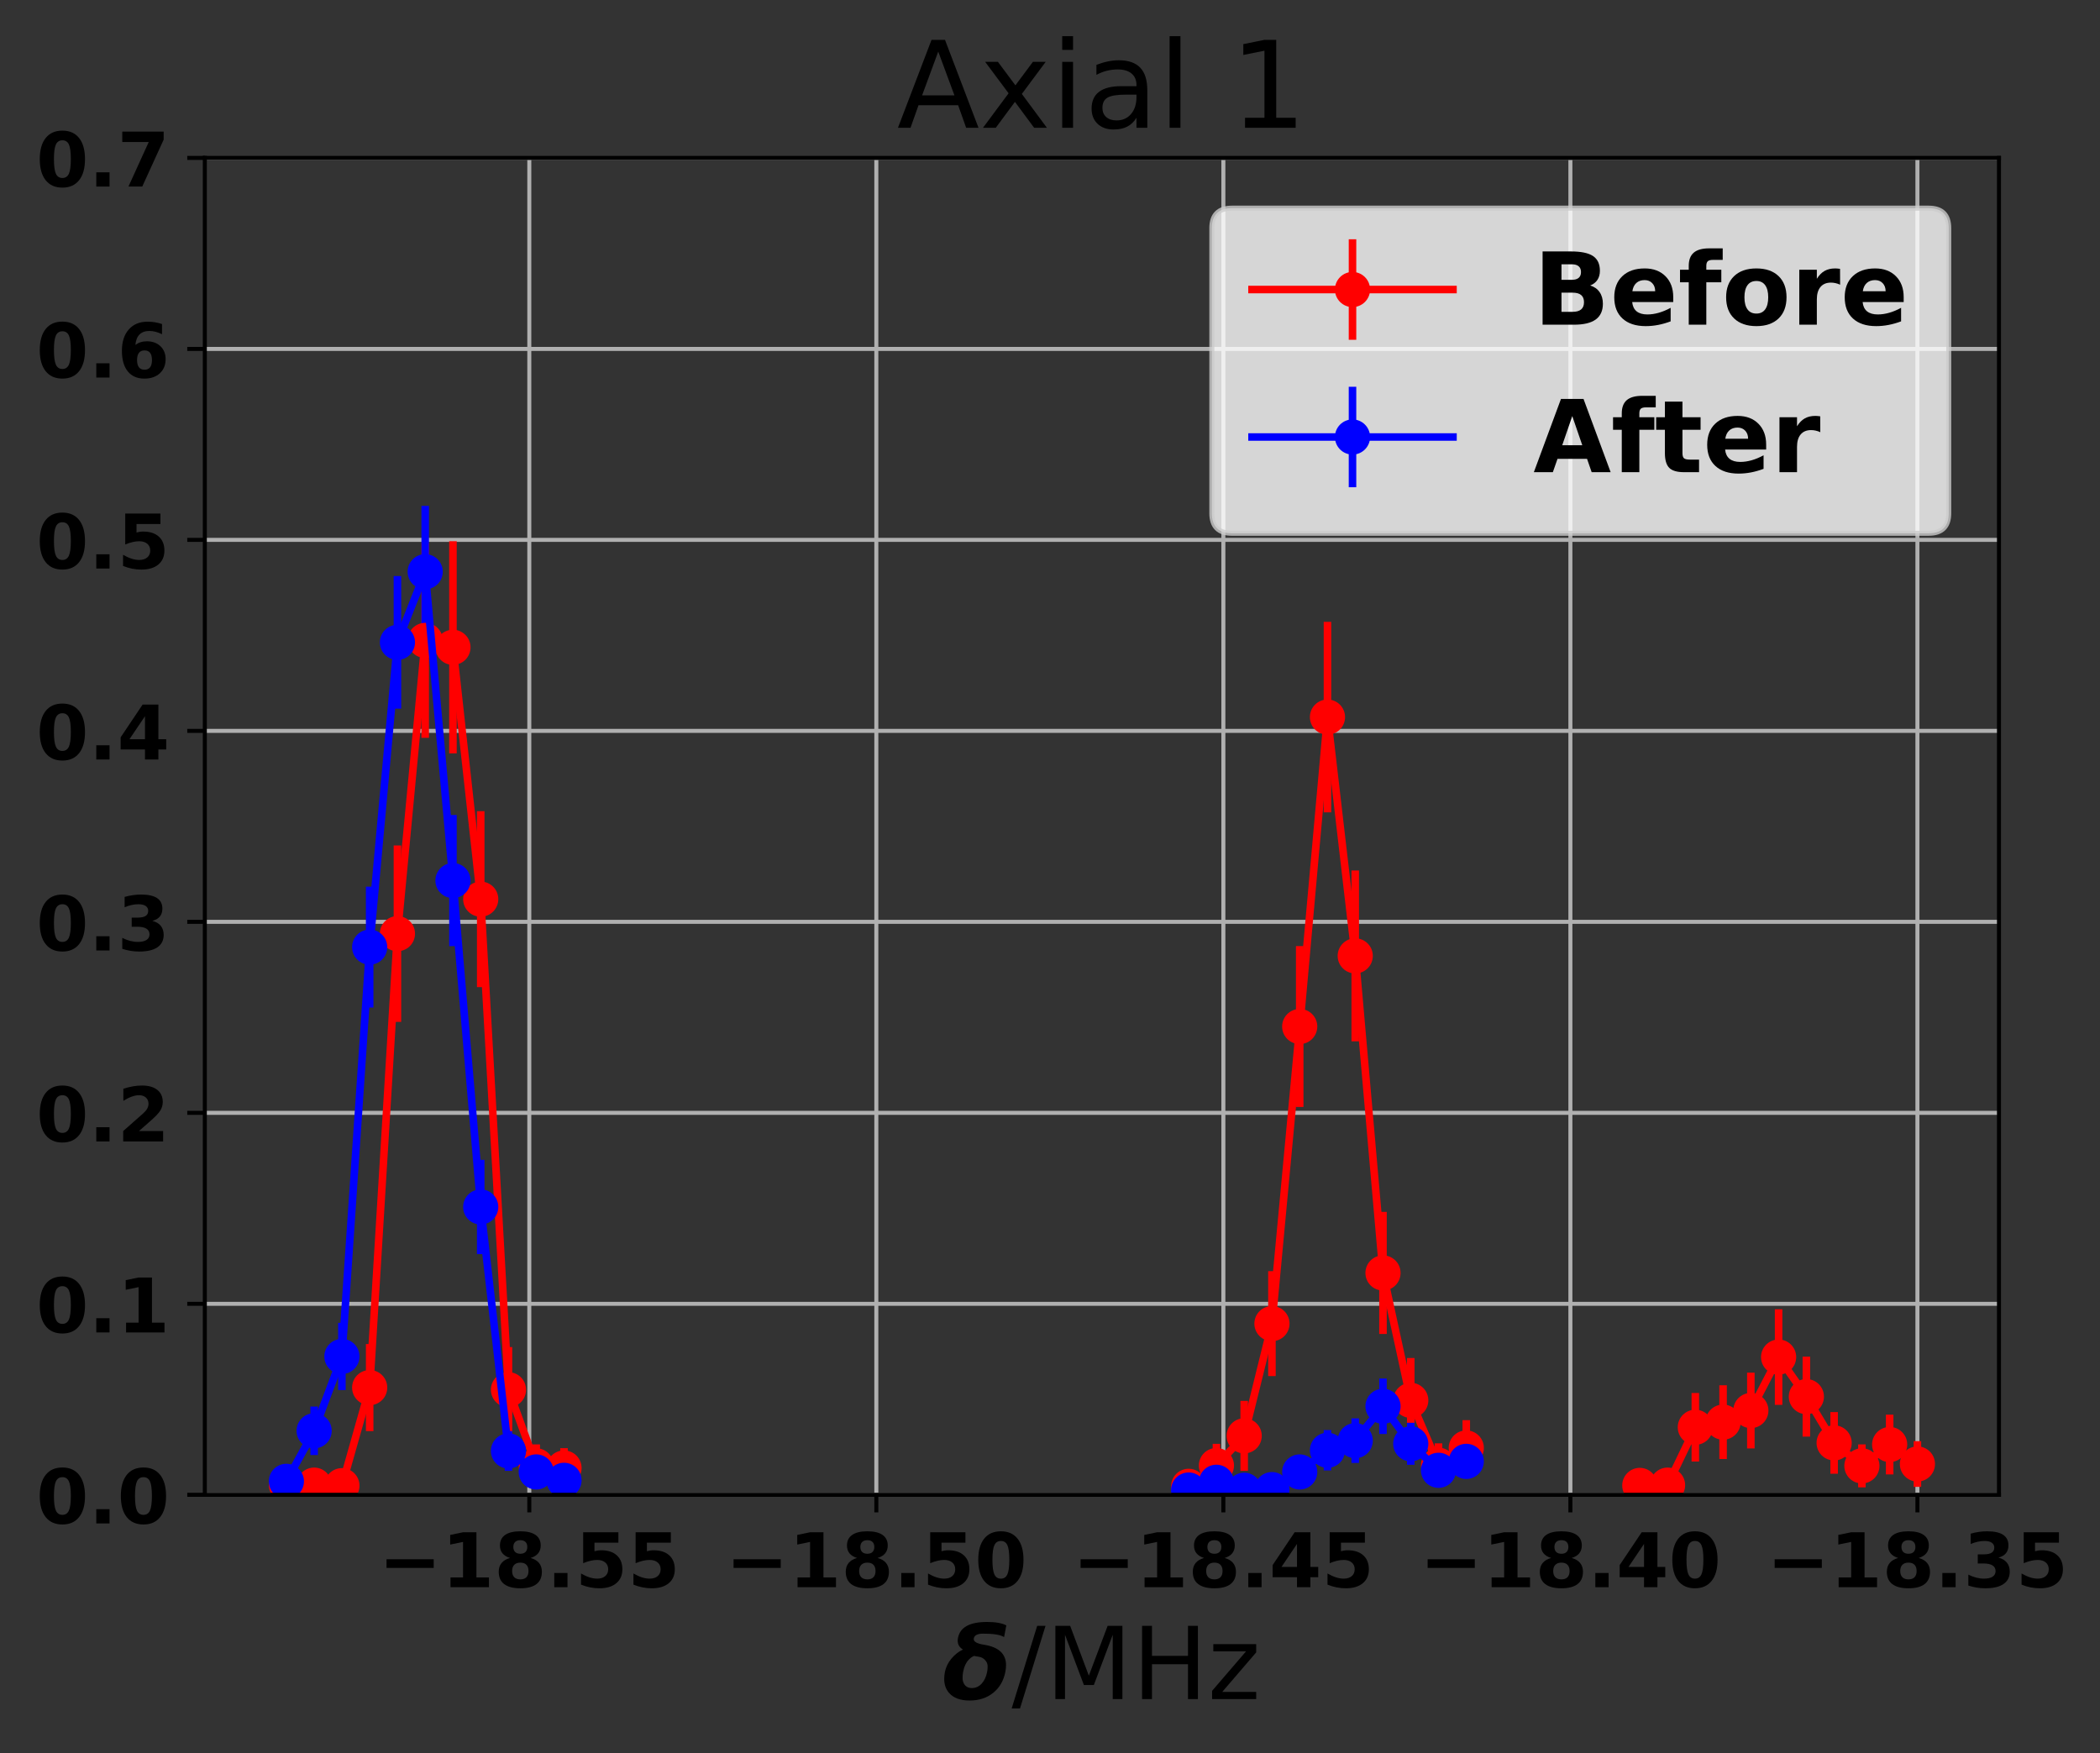 <?xml version="1.0" encoding="utf-8" standalone="no"?>
<!DOCTYPE svg PUBLIC "-//W3C//DTD SVG 1.1//EN"
  "http://www.w3.org/Graphics/SVG/1.1/DTD/svg11.dtd">
<!-- Created with matplotlib (http://matplotlib.org/) -->
<svg height="349pt" version="1.1" viewBox="0 0 418 349" width="418pt" xmlns="http://www.w3.org/2000/svg" xmlns:xlink="http://www.w3.org/1999/xlink">
 <rect x="0" y="0" width="418" height="349" fill="#333333" stroke="none"/>
 <defs>
  <style type="text/css">
*{stroke-linecap:butt;stroke-linejoin:round;}
  </style>
 </defs>
 <g id="figure_1">
  <g id="patch_1">
   <path d="M 0 349.622 
L 418.865 349.622 
L 418.865 0 
L 0 0 
z
" style="fill:none;"/>
  </g>
  <g id="axes_1">
   <g id="patch_2">
    <path d="M 40.771 297.548 
L 397.891 297.548 
L 397.891 31.436 
L 40.771 31.436 
z
" style="fill:none;"/>
   </g>
   <g id="matplotlib.axis_1">
    <g id="xtick_1">
     <g id="line2d_1">
      <path clip-path="url(#p29b4907165)" d="M 105.357 297.548 
L 105.357 31.436 
" style="fill:none;stroke:#b0b0b0;stroke-linecap:square;stroke-width:0.8;"/>
     </g>
     <g id="line2d_2">
      <defs>
       <path d="M 0 0 
L 0 3.5 
" id="m9d77045807" style="stroke:#000000;stroke-width:0.8;"/>
      </defs>
      <g>
       <use style="stroke:#000000;stroke-width:0.8;" x="105.357" xlink:href="#m9d77045807" y="297.548"/>
      </g>
     </g>
     <g id="text_1">
      <!-- −18.55 -->
      <defs>
       <path d="M 10.594 37.109 
L 73.188 37.109 
L 73.188 25.594 
L 10.594 25.594 
z
" id="DejaVuSans-Bold-2212"/>
       <path d="M 11.719 12.984 
L 28.328 12.984 
L 28.328 60.109 
L 11.281 56.594 
L 11.281 69.391 
L 28.219 72.906 
L 46.094 72.906 
L 46.094 12.984 
L 62.703 12.984 
L 62.703 0 
L 11.719 0 
z
" id="DejaVuSans-Bold-31"/>
       <path d="M 34.812 32.625 
Q 29.547 32.625 26.703 29.734 
Q 23.875 26.859 23.875 21.484 
Q 23.875 16.109 26.703 13.25 
Q 29.547 10.406 34.812 10.406 
Q 40.047 10.406 42.828 13.25 
Q 45.609 16.109 45.609 21.484 
Q 45.609 26.906 42.828 29.766 
Q 40.047 32.625 34.812 32.625 
M 21.094 38.812 
Q 14.453 40.828 11.078 44.969 
Q 7.719 49.125 7.719 55.328 
Q 7.719 64.547 14.594 69.375 
Q 21.484 74.219 34.812 74.219 
Q 48.047 74.219 54.922 69.406 
Q 61.812 64.594 61.812 55.328 
Q 61.812 49.125 58.422 44.969 
Q 55.031 40.828 48.391 38.812 
Q 55.812 36.766 59.594 32.156 
Q 63.375 27.547 63.375 20.516 
Q 63.375 9.672 56.172 4.125 
Q 48.969 -1.422 34.812 -1.422 
Q 20.609 -1.422 13.359 4.125 
Q 6.109 9.672 6.109 20.516 
Q 6.109 27.547 9.891 32.156 
Q 13.672 36.766 21.094 38.812 
M 25.484 53.422 
Q 25.484 49.078 27.906 46.734 
Q 30.328 44.391 34.812 44.391 
Q 39.203 44.391 41.594 46.734 
Q 44 49.078 44 53.422 
Q 44 57.766 41.594 60.078 
Q 39.203 62.406 34.812 62.406 
Q 30.328 62.406 27.906 60.062 
Q 25.484 57.719 25.484 53.422 
" id="DejaVuSans-Bold-38"/>
       <path d="M 10.203 18.891 
L 27.781 18.891 
L 27.781 0 
L 10.203 0 
z
" id="DejaVuSans-Bold-2e"/>
       <path d="M 10.594 72.906 
L 57.328 72.906 
L 57.328 59.078 
L 25.594 59.078 
L 25.594 47.797 
Q 27.734 48.391 29.906 48.703 
Q 32.078 49.031 34.422 49.031 
Q 47.75 49.031 55.172 42.359 
Q 62.594 35.688 62.594 23.781 
Q 62.594 11.969 54.516 5.266 
Q 46.438 -1.422 32.078 -1.422 
Q 25.875 -1.422 19.797 -0.219 
Q 13.719 0.984 7.719 3.422 
L 7.719 18.219 
Q 13.672 14.797 19.016 13.078 
Q 24.359 11.375 29.109 11.375 
Q 35.938 11.375 39.859 14.719 
Q 43.797 18.062 43.797 23.781 
Q 43.797 29.547 39.859 32.859 
Q 35.938 36.188 29.109 36.188 
Q 25.047 36.188 20.453 35.125 
Q 15.875 34.078 10.594 31.891 
z
" id="DejaVuSans-Bold-35"/>
      </defs>
      <g transform="translate(75.35 315.946)scale(0.15 -0.15)">
       <use xlink:href="#DejaVuSans-Bold-2212"/>
       <use x="83.789" xlink:href="#DejaVuSans-Bold-31"/>
       <use x="153.369" xlink:href="#DejaVuSans-Bold-38"/>
       <use x="222.949" xlink:href="#DejaVuSans-Bold-2e"/>
       <use x="260.938" xlink:href="#DejaVuSans-Bold-35"/>
       <use x="330.518" xlink:href="#DejaVuSans-Bold-35"/>
      </g>
     </g>
    </g>
    <g id="xtick_2">
     <g id="line2d_3">
      <path clip-path="url(#p29b4907165)" d="M 174.432 297.548 
L 174.432 31.436 
" style="fill:none;stroke:#b0b0b0;stroke-linecap:square;stroke-width:0.8;"/>
     </g>
     <g id="line2d_4">
      <g>
       <use style="stroke:#000000;stroke-width:0.8;" x="174.432" xlink:href="#m9d77045807" y="297.548"/>
      </g>
     </g>
     <g id="text_2">
      <!-- −18.50 -->
      <defs>
       <path d="M 46 36.531 
Q 46 50.203 43.438 55.781 
Q 40.875 61.375 34.812 61.375 
Q 28.766 61.375 26.172 55.781 
Q 23.578 50.203 23.578 36.531 
Q 23.578 22.703 26.172 17.031 
Q 28.766 11.375 34.812 11.375 
Q 40.828 11.375 43.406 17.031 
Q 46 22.703 46 36.531 
M 64.797 36.375 
Q 64.797 18.266 56.984 8.422 
Q 49.172 -1.422 34.812 -1.422 
Q 20.406 -1.422 12.594 8.422 
Q 4.781 18.266 4.781 36.375 
Q 4.781 54.547 12.594 64.375 
Q 20.406 74.219 34.812 74.219 
Q 49.172 74.219 56.984 64.375 
Q 64.797 54.547 64.797 36.375 
" id="DejaVuSans-Bold-30"/>
      </defs>
      <g transform="translate(144.425 315.946)scale(0.15 -0.15)">
       <use xlink:href="#DejaVuSans-Bold-2212"/>
       <use x="83.789" xlink:href="#DejaVuSans-Bold-31"/>
       <use x="153.369" xlink:href="#DejaVuSans-Bold-38"/>
       <use x="222.949" xlink:href="#DejaVuSans-Bold-2e"/>
       <use x="260.938" xlink:href="#DejaVuSans-Bold-35"/>
       <use x="330.518" xlink:href="#DejaVuSans-Bold-30"/>
      </g>
     </g>
    </g>
    <g id="xtick_3">
     <g id="line2d_5">
      <path clip-path="url(#p29b4907165)" d="M 243.507 297.548 
L 243.507 31.436 
" style="fill:none;stroke:#b0b0b0;stroke-linecap:square;stroke-width:0.8;"/>
     </g>
     <g id="line2d_6">
      <g>
       <use style="stroke:#000000;stroke-width:0.8;" x="243.507" xlink:href="#m9d77045807" y="297.548"/>
      </g>
     </g>
     <g id="text_3">
      <!-- −18.45 -->
      <defs>
       <path d="M 36.812 57.422 
L 16.219 26.906 
L 36.812 26.906 
z
M 33.688 72.906 
L 54.594 72.906 
L 54.594 26.906 
L 64.984 26.906 
L 64.984 13.281 
L 54.594 13.281 
L 54.594 0 
L 36.812 0 
L 36.812 13.281 
L 4.5 13.281 
L 4.5 29.391 
z
" id="DejaVuSans-Bold-34"/>
      </defs>
      <g transform="translate(213.5 315.946)scale(0.15 -0.15)">
       <use xlink:href="#DejaVuSans-Bold-2212"/>
       <use x="83.789" xlink:href="#DejaVuSans-Bold-31"/>
       <use x="153.369" xlink:href="#DejaVuSans-Bold-38"/>
       <use x="222.949" xlink:href="#DejaVuSans-Bold-2e"/>
       <use x="260.938" xlink:href="#DejaVuSans-Bold-34"/>
       <use x="330.518" xlink:href="#DejaVuSans-Bold-35"/>
      </g>
     </g>
    </g>
    <g id="xtick_4">
     <g id="line2d_7">
      <path clip-path="url(#p29b4907165)" d="M 312.583 297.548 
L 312.583 31.436 
" style="fill:none;stroke:#b0b0b0;stroke-linecap:square;stroke-width:0.8;"/>
     </g>
     <g id="line2d_8">
      <g>
       <use style="stroke:#000000;stroke-width:0.8;" x="312.583" xlink:href="#m9d77045807" y="297.548"/>
      </g>
     </g>
     <g id="text_4">
      <!-- −18.40 -->
      <g transform="translate(282.576 315.946)scale(0.15 -0.15)">
       <use xlink:href="#DejaVuSans-Bold-2212"/>
       <use x="83.789" xlink:href="#DejaVuSans-Bold-31"/>
       <use x="153.369" xlink:href="#DejaVuSans-Bold-38"/>
       <use x="222.949" xlink:href="#DejaVuSans-Bold-2e"/>
       <use x="260.938" xlink:href="#DejaVuSans-Bold-34"/>
       <use x="330.518" xlink:href="#DejaVuSans-Bold-30"/>
      </g>
     </g>
    </g>
    <g id="xtick_5">
     <g id="line2d_9">
      <path clip-path="url(#p29b4907165)" d="M 381.658 297.548 
L 381.658 31.436 
" style="fill:none;stroke:#b0b0b0;stroke-linecap:square;stroke-width:0.8;"/>
     </g>
     <g id="line2d_10">
      <g>
       <use style="stroke:#000000;stroke-width:0.8;" x="381.658" xlink:href="#m9d77045807" y="297.548"/>
      </g>
     </g>
     <g id="text_5">
      <!-- −18.35 -->
      <defs>
       <path d="M 46.578 39.312 
Q 53.953 37.406 57.781 32.688 
Q 61.625 27.984 61.625 20.703 
Q 61.625 9.859 53.312 4.219 
Q 45.016 -1.422 29.109 -1.422 
Q 23.484 -1.422 17.844 -0.516 
Q 12.203 0.391 6.688 2.203 
L 6.688 16.703 
Q 11.969 14.062 17.156 12.719 
Q 22.359 11.375 27.391 11.375 
Q 34.859 11.375 38.844 13.953 
Q 42.828 16.547 42.828 21.391 
Q 42.828 26.375 38.75 28.938 
Q 34.672 31.5 26.703 31.5 
L 19.188 31.5 
L 19.188 43.609 
L 27.094 43.609 
Q 34.188 43.609 37.641 45.828 
Q 41.109 48.047 41.109 52.594 
Q 41.109 56.781 37.734 59.078 
Q 34.375 61.375 28.219 61.375 
Q 23.688 61.375 19.047 60.344 
Q 14.406 59.328 9.812 57.328 
L 9.812 71.094 
Q 15.375 72.656 20.844 73.438 
Q 26.312 74.219 31.594 74.219 
Q 45.797 74.219 52.844 69.547 
Q 59.906 64.891 59.906 55.516 
Q 59.906 49.125 56.531 45.047 
Q 53.172 40.969 46.578 39.312 
" id="DejaVuSans-Bold-33"/>
      </defs>
      <g transform="translate(351.651 315.946)scale(0.15 -0.15)">
       <use xlink:href="#DejaVuSans-Bold-2212"/>
       <use x="83.789" xlink:href="#DejaVuSans-Bold-31"/>
       <use x="153.369" xlink:href="#DejaVuSans-Bold-38"/>
       <use x="222.949" xlink:href="#DejaVuSans-Bold-2e"/>
       <use x="260.938" xlink:href="#DejaVuSans-Bold-33"/>
       <use x="330.518" xlink:href="#DejaVuSans-Bold-35"/>
      </g>
     </g>
    </g>
    <g id="text_6">
     <!-- $\delta$/MHz -->
     <defs>
      <path d="M 61.141 61.719 
Q 55.812 65.141 40.234 65.141 
Q 31.938 65.141 31 60.359 
Q 30.953 60.016 30.953 59.719 
Q 30.953 55.672 41.156 54.109 
Q 63.094 50.688 63.094 33.734 
Q 63.094 30.672 62.406 27.094 
Q 59.812 13.875 50.344 6.25 
Q 40.828 -1.422 26.859 -1.422 
Q 12.844 -1.422 6.297 6.25 
Q 1.562 11.719 1.562 20.125 
Q 1.562 35.203 13.812 45.312 
Q 16.797 47.75 20.219 49.312 
Q 14.984 52.438 14.984 58.156 
Q 14.984 59.469 15.281 60.938 
Q 18.359 76.766 44.141 76.766 
Q 57.078 76.766 63.375 73.344 
z
M 31.297 42.969 
Q 28.516 41.891 25.922 39.156 
Q 21.875 34.906 20.406 27.25 
Q 19.828 24.266 19.828 21.094 
Q 19.828 17.922 21.234 15.281 
Q 23.641 10.984 29.156 10.984 
Q 34.719 10.984 38.766 15.328 
Q 42.875 19.734 44.281 27.047 
Q 44.781 29.5 44.781 32.562 
Q 44.781 35.594 42.922 37.984 
Q 40.188 41.703 35.453 42.234 
Q 33.25 42.484 31.297 42.969 
" id="DejaVuSans-BoldOblique-3b4"/>
      <path d="M 25.391 72.906 
L 33.688 72.906 
L 8.297 -9.281 
L 0 -9.281 
z
" id="DejaVuSans-2f"/>
      <path d="M 9.812 72.906 
L 24.516 72.906 
L 43.109 23.297 
L 61.812 72.906 
L 76.516 72.906 
L 76.516 0 
L 66.891 0 
L 66.891 64.016 
L 48.094 14.016 
L 38.188 14.016 
L 19.391 64.016 
L 19.391 0 
L 9.812 0 
z
" id="DejaVuSans-4d"/>
      <path d="M 9.812 72.906 
L 19.672 72.906 
L 19.672 43.016 
L 55.516 43.016 
L 55.516 72.906 
L 65.375 72.906 
L 65.375 0 
L 55.516 0 
L 55.516 34.719 
L 19.672 34.719 
L 19.672 0 
L 9.812 0 
z
" id="DejaVuSans-48"/>
      <path d="M 5.516 54.688 
L 48.188 54.688 
L 48.188 46.484 
L 14.406 7.172 
L 48.188 7.172 
L 48.188 0 
L 4.297 0 
L 4.297 8.203 
L 38.094 47.516 
L 5.516 47.516 
z
" id="DejaVuSans-7a"/>
     </defs>
     <g transform="translate(187.631 338.262)scale(0.2 -0.2)">
      <use transform="translate(0 0.234)" xlink:href="#DejaVuSans-BoldOblique-3b4"/>
      <use transform="translate(68.701 0.234)" xlink:href="#DejaVuSans-2f"/>
      <use transform="translate(102.393 0.234)" xlink:href="#DejaVuSans-4d"/>
      <use transform="translate(188.672 0.234)" xlink:href="#DejaVuSans-48"/>
      <use transform="translate(263.867 0.234)" xlink:href="#DejaVuSans-7a"/>
     </g>
    </g>
   </g>
   <g id="matplotlib.axis_2">
    <g id="ytick_1">
     <g id="line2d_11">
      <path clip-path="url(#p29b4907165)" d="M 40.771 297.548 
L 397.891 297.548 
" style="fill:none;stroke:#b0b0b0;stroke-linecap:square;stroke-width:0.8;"/>
     </g>
     <g id="line2d_12">
      <defs>
       <path d="M 0 0 
L -3.5 0 
" id="m3fc5ca587d" style="stroke:#000000;stroke-width:0.8;"/>
      </defs>
      <g>
       <use style="stroke:#000000;stroke-width:0.8;" x="40.771" xlink:href="#m3fc5ca587d" y="297.548"/>
      </g>
     </g>
     <g id="text_7">
      <!-- 0.0 -->
      <g transform="translate(7.2 303.247)scale(0.15 -0.15)">
       <use xlink:href="#DejaVuSans-Bold-30"/>
       <use x="69.58" xlink:href="#DejaVuSans-Bold-2e"/>
       <use x="107.568" xlink:href="#DejaVuSans-Bold-30"/>
      </g>
     </g>
    </g>
    <g id="ytick_2">
     <g id="line2d_13">
      <path clip-path="url(#p29b4907165)" d="M 40.771 259.532 
L 397.891 259.532 
" style="fill:none;stroke:#b0b0b0;stroke-linecap:square;stroke-width:0.8;"/>
     </g>
     <g id="line2d_14">
      <g>
       <use style="stroke:#000000;stroke-width:0.8;" x="40.771" xlink:href="#m3fc5ca587d" y="259.532"/>
      </g>
     </g>
     <g id="text_8">
      <!-- 0.1 -->
      <g transform="translate(7.2 265.231)scale(0.15 -0.15)">
       <use xlink:href="#DejaVuSans-Bold-30"/>
       <use x="69.58" xlink:href="#DejaVuSans-Bold-2e"/>
       <use x="107.568" xlink:href="#DejaVuSans-Bold-31"/>
      </g>
     </g>
    </g>
    <g id="ytick_3">
     <g id="line2d_15">
      <path clip-path="url(#p29b4907165)" d="M 40.771 221.516 
L 397.891 221.516 
" style="fill:none;stroke:#b0b0b0;stroke-linecap:square;stroke-width:0.8;"/>
     </g>
     <g id="line2d_16">
      <g>
       <use style="stroke:#000000;stroke-width:0.8;" x="40.771" xlink:href="#m3fc5ca587d" y="221.516"/>
      </g>
     </g>
     <g id="text_9">
      <!-- 0.2 -->
      <defs>
       <path d="M 28.812 13.812 
L 60.891 13.812 
L 60.891 0 
L 7.906 0 
L 7.906 13.812 
L 34.516 37.312 
Q 38.094 40.531 39.797 43.609 
Q 41.5 46.688 41.5 50 
Q 41.5 55.125 38.062 58.25 
Q 34.625 61.375 28.906 61.375 
Q 24.516 61.375 19.281 59.5 
Q 14.062 57.625 8.109 53.906 
L 8.109 69.922 
Q 14.453 72.016 20.656 73.109 
Q 26.859 74.219 32.812 74.219 
Q 45.906 74.219 53.156 68.453 
Q 60.406 62.703 60.406 52.391 
Q 60.406 46.438 57.328 41.281 
Q 54.25 36.141 44.391 27.484 
z
" id="DejaVuSans-Bold-32"/>
      </defs>
      <g transform="translate(7.2 227.215)scale(0.15 -0.15)">
       <use xlink:href="#DejaVuSans-Bold-30"/>
       <use x="69.58" xlink:href="#DejaVuSans-Bold-2e"/>
       <use x="107.568" xlink:href="#DejaVuSans-Bold-32"/>
      </g>
     </g>
    </g>
    <g id="ytick_4">
     <g id="line2d_17">
      <path clip-path="url(#p29b4907165)" d="M 40.771 183.5 
L 397.891 183.5 
" style="fill:none;stroke:#b0b0b0;stroke-linecap:square;stroke-width:0.8;"/>
     </g>
     <g id="line2d_18">
      <g>
       <use style="stroke:#000000;stroke-width:0.8;" x="40.771" xlink:href="#m3fc5ca587d" y="183.5"/>
      </g>
     </g>
     <g id="text_10">
      <!-- 0.3 -->
      <g transform="translate(7.2 189.199)scale(0.15 -0.15)">
       <use xlink:href="#DejaVuSans-Bold-30"/>
       <use x="69.58" xlink:href="#DejaVuSans-Bold-2e"/>
       <use x="107.568" xlink:href="#DejaVuSans-Bold-33"/>
      </g>
     </g>
    </g>
    <g id="ytick_5">
     <g id="line2d_19">
      <path clip-path="url(#p29b4907165)" d="M 40.771 145.484 
L 397.891 145.484 
" style="fill:none;stroke:#b0b0b0;stroke-linecap:square;stroke-width:0.8;"/>
     </g>
     <g id="line2d_20">
      <g>
       <use style="stroke:#000000;stroke-width:0.8;" x="40.771" xlink:href="#m3fc5ca587d" y="145.484"/>
      </g>
     </g>
     <g id="text_11">
      <!-- 0.4 -->
      <g transform="translate(7.2 151.183)scale(0.15 -0.15)">
       <use xlink:href="#DejaVuSans-Bold-30"/>
       <use x="69.58" xlink:href="#DejaVuSans-Bold-2e"/>
       <use x="107.568" xlink:href="#DejaVuSans-Bold-34"/>
      </g>
     </g>
    </g>
    <g id="ytick_6">
     <g id="line2d_21">
      <path clip-path="url(#p29b4907165)" d="M 40.771 107.468 
L 397.891 107.468 
" style="fill:none;stroke:#b0b0b0;stroke-linecap:square;stroke-width:0.8;"/>
     </g>
     <g id="line2d_22">
      <g>
       <use style="stroke:#000000;stroke-width:0.8;" x="40.771" xlink:href="#m3fc5ca587d" y="107.468"/>
      </g>
     </g>
     <g id="text_12">
      <!-- 0.5 -->
      <g transform="translate(7.2 113.167)scale(0.15 -0.15)">
       <use xlink:href="#DejaVuSans-Bold-30"/>
       <use x="69.58" xlink:href="#DejaVuSans-Bold-2e"/>
       <use x="107.568" xlink:href="#DejaVuSans-Bold-35"/>
      </g>
     </g>
    </g>
    <g id="ytick_7">
     <g id="line2d_23">
      <path clip-path="url(#p29b4907165)" d="M 40.771 69.452 
L 397.891 69.452 
" style="fill:none;stroke:#b0b0b0;stroke-linecap:square;stroke-width:0.8;"/>
     </g>
     <g id="line2d_24">
      <g>
       <use style="stroke:#000000;stroke-width:0.8;" x="40.771" xlink:href="#m3fc5ca587d" y="69.452"/>
      </g>
     </g>
     <g id="text_13">
      <!-- 0.6 -->
      <defs>
       <path d="M 36.188 35.984 
Q 31.25 35.984 28.781 32.781 
Q 26.312 29.594 26.312 23.188 
Q 26.312 16.797 28.781 13.594 
Q 31.25 10.406 36.188 10.406 
Q 41.156 10.406 43.625 13.594 
Q 46.094 16.797 46.094 23.188 
Q 46.094 29.594 43.625 32.781 
Q 41.156 35.984 36.188 35.984 
M 59.422 71 
L 59.422 57.516 
Q 54.781 59.719 50.672 60.766 
Q 46.578 61.812 42.672 61.812 
Q 34.281 61.812 29.594 57.141 
Q 24.906 52.484 24.125 43.312 
Q 27.344 45.703 31.094 46.891 
Q 34.859 48.094 39.312 48.094 
Q 50.484 48.094 57.344 41.547 
Q 64.203 35.016 64.203 24.422 
Q 64.203 12.703 56.531 5.641 
Q 48.875 -1.422 35.984 -1.422 
Q 21.781 -1.422 13.984 8.172 
Q 6.203 17.781 6.203 35.406 
Q 6.203 53.469 15.312 63.797 
Q 24.422 74.125 40.281 74.125 
Q 45.312 74.125 50.047 73.344 
Q 54.781 72.562 59.422 71 
" id="DejaVuSans-Bold-36"/>
      </defs>
      <g transform="translate(7.2 75.151)scale(0.15 -0.15)">
       <use xlink:href="#DejaVuSans-Bold-30"/>
       <use x="69.58" xlink:href="#DejaVuSans-Bold-2e"/>
       <use x="107.568" xlink:href="#DejaVuSans-Bold-36"/>
      </g>
     </g>
    </g>
    <g id="ytick_8">
     <g id="line2d_25">
      <path clip-path="url(#p29b4907165)" d="M 40.771 31.436 
L 397.891 31.436 
" style="fill:none;stroke:#b0b0b0;stroke-linecap:square;stroke-width:0.8;"/>
     </g>
     <g id="line2d_26">
      <g>
       <use style="stroke:#000000;stroke-width:0.8;" x="40.771" xlink:href="#m3fc5ca587d" y="31.436"/>
      </g>
     </g>
     <g id="text_14">
      <!-- 0.7 -->
      <defs>
       <path d="M 6.688 72.906 
L 61.625 72.906 
L 61.625 62.312 
L 33.203 0 
L 14.891 0 
L 41.797 59.078 
L 6.688 59.078 
z
" id="DejaVuSans-Bold-37"/>
      </defs>
      <g transform="translate(7.2 37.135)scale(0.15 -0.15)">
       <use xlink:href="#DejaVuSans-Bold-30"/>
       <use x="69.58" xlink:href="#DejaVuSans-Bold-2e"/>
       <use x="107.568" xlink:href="#DejaVuSans-Bold-37"/>
      </g>
     </g>
    </g>
   </g>
   <g id="LineCollection_1">
    <path clip-path="url(#p29b4907165)" d="M 57.004 297.548 
L 57.004 293.547 
" style="fill:none;stroke:#ff0000;stroke-width:1.5;"/>
    <path clip-path="url(#p29b4907165)" d="M 62.53 297.548 
L 62.53 293.708 
" style="fill:none;stroke:#ff0000;stroke-width:1.5;"/>
    <path clip-path="url(#p29b4907165)" d="M 68.056 297.548 
L 68.056 293.928 
" style="fill:none;stroke:#ff0000;stroke-width:1.5;"/>
    <path clip-path="url(#p29b4907165)" d="M 73.582 284.88 
L 73.582 267.545 
" style="fill:none;stroke:#ff0000;stroke-width:1.5;"/>
    <path clip-path="url(#p29b4907165)" d="M 79.108 203.415 
L 79.108 168.288 
" style="fill:none;stroke:#ff0000;stroke-width:1.5;"/>
    <path clip-path="url(#p29b4907165)" d="M 84.634 146.869 
L 84.634 108.084 
" style="fill:none;stroke:#ff0000;stroke-width:1.5;"/>
    <path clip-path="url(#p29b4907165)" d="M 90.16 149.967 
L 90.16 107.737 
" style="fill:none;stroke:#ff0000;stroke-width:1.5;"/>
    <path clip-path="url(#p29b4907165)" d="M 95.686 196.493 
L 95.686 161.474 
" style="fill:none;stroke:#ff0000;stroke-width:1.5;"/>
    <path clip-path="url(#p29b4907165)" d="M 101.212 285.138 
L 101.212 268.141 
" style="fill:none;stroke:#ff0000;stroke-width:1.5;"/>
    <path clip-path="url(#p29b4907165)" d="M 106.738 296.064 
L 106.738 287.513 
" style="fill:none;stroke:#ff0000;stroke-width:1.5;"/>
    <path clip-path="url(#p29b4907165)" d="M 112.264 296.176 
L 112.264 288.262 
" style="fill:none;stroke:#ff0000;stroke-width:1.5;"/>
   </g>
   <g id="LineCollection_2">
    <path clip-path="url(#p29b4907165)" d="M 236.6 297.548 
L 236.6 294.184 
" style="fill:none;stroke:#ff0000;stroke-width:1.5;"/>
    <path clip-path="url(#p29b4907165)" d="M 242.126 296.049 
L 242.126 287.41 
" style="fill:none;stroke:#ff0000;stroke-width:1.5;"/>
    <path clip-path="url(#p29b4907165)" d="M 247.652 292.776 
L 247.652 278.854 
" style="fill:none;stroke:#ff0000;stroke-width:1.5;"/>
    <path clip-path="url(#p29b4907165)" d="M 253.178 273.92 
L 253.178 253.034 
" style="fill:none;stroke:#ff0000;stroke-width:1.5;"/>
    <path clip-path="url(#p29b4907165)" d="M 258.704 220.346 
L 258.704 188.326 
" style="fill:none;stroke:#ff0000;stroke-width:1.5;"/>
    <path clip-path="url(#p29b4907165)" d="M 264.23 161.702 
L 264.23 123.78 
" style="fill:none;stroke:#ff0000;stroke-width:1.5;"/>
    <path clip-path="url(#p29b4907165)" d="M 269.756 207.28 
L 269.756 173.271 
" style="fill:none;stroke:#ff0000;stroke-width:1.5;"/>
    <path clip-path="url(#p29b4907165)" d="M 275.282 265.541 
L 275.282 241.236 
" style="fill:none;stroke:#ff0000;stroke-width:1.5;"/>
    <path clip-path="url(#p29b4907165)" d="M 280.808 287.179 
L 280.808 270.319 
" style="fill:none;stroke:#ff0000;stroke-width:1.5;"/>
    <path clip-path="url(#p29b4907165)" d="M 286.334 296.033 
L 286.334 287.306 
" style="fill:none;stroke:#ff0000;stroke-width:1.5;"/>
    <path clip-path="url(#p29b4907165)" d="M 291.86 293.772 
L 291.86 282.689 
" style="fill:none;stroke:#ff0000;stroke-width:1.5;"/>
   </g>
   <g id="LineCollection_3">
    <path clip-path="url(#p29b4907165)" d="M 326.398 297.548 
L 326.398 293.821 
" style="fill:none;stroke:#ff0000;stroke-width:1.5;"/>
    <path clip-path="url(#p29b4907165)" d="M 331.924 297.548 
L 331.924 293.708 
" style="fill:none;stroke:#ff0000;stroke-width:1.5;"/>
    <path clip-path="url(#p29b4907165)" d="M 337.45 290.932 
L 337.45 277.284 
" style="fill:none;stroke:#ff0000;stroke-width:1.5;"/>
    <path clip-path="url(#p29b4907165)" d="M 342.976 290.421 
L 342.976 275.75 
" style="fill:none;stroke:#ff0000;stroke-width:1.5;"/>
    <path clip-path="url(#p29b4907165)" d="M 348.502 288.315 
L 348.502 273.238 
" style="fill:none;stroke:#ff0000;stroke-width:1.5;"/>
    <path clip-path="url(#p29b4907165)" d="M 354.028 279.647 
L 354.028 260.619 
" style="fill:none;stroke:#ff0000;stroke-width:1.5;"/>
    <path clip-path="url(#p29b4907165)" d="M 359.554 285.963 
L 359.554 270.052 
" style="fill:none;stroke:#ff0000;stroke-width:1.5;"/>
    <path clip-path="url(#p29b4907165)" d="M 365.08 293.355 
L 365.08 281.08 
" style="fill:none;stroke:#ff0000;stroke-width:1.5;"/>
    <path clip-path="url(#p29b4907165)" d="M 370.606 296.064 
L 370.606 287.513 
" style="fill:none;stroke:#ff0000;stroke-width:1.5;"/>
    <path clip-path="url(#p29b4907165)" d="M 376.132 293.49 
L 376.132 281.599 
" style="fill:none;stroke:#ff0000;stroke-width:1.5;"/>
    <path clip-path="url(#p29b4907165)" d="M 381.658 295.967 
L 381.658 286.866 
" style="fill:none;stroke:#ff0000;stroke-width:1.5;"/>
   </g>
   <g id="LineCollection_4">
    <path clip-path="url(#p29b4907165)" d="M 57.004 296.863 
L 57.004 292.879 
" style="fill:none;stroke:#0000ff;stroke-width:1.5;"/>
    <path clip-path="url(#p29b4907165)" d="M 62.53 289.636 
L 62.53 279.986 
" style="fill:none;stroke:#0000ff;stroke-width:1.5;"/>
    <path clip-path="url(#p29b4907165)" d="M 68.056 276.706 
L 68.056 263.321 
" style="fill:none;stroke:#0000ff;stroke-width:1.5;"/>
    <path clip-path="url(#p29b4907165)" d="M 73.582 200.563 
L 73.582 176.501 
" style="fill:none;stroke:#0000ff;stroke-width:1.5;"/>
    <path clip-path="url(#p29b4907165)" d="M 79.108 141.066 
L 79.108 114.668 
" style="fill:none;stroke:#0000ff;stroke-width:1.5;"/>
    <path clip-path="url(#p29b4907165)" d="M 84.634 126.914 
L 84.634 100.695 
" style="fill:none;stroke:#0000ff;stroke-width:1.5;"/>
    <path clip-path="url(#p29b4907165)" d="M 90.16 188.331 
L 90.16 162.23 
" style="fill:none;stroke:#0000ff;stroke-width:1.5;"/>
    <path clip-path="url(#p29b4907165)" d="M 95.686 249.638 
L 95.686 230.865 
" style="fill:none;stroke:#0000ff;stroke-width:1.5;"/>
    <path clip-path="url(#p29b4907165)" d="M 101.212 292.78 
L 101.212 284.86 
" style="fill:none;stroke:#0000ff;stroke-width:1.5;"/>
    <path clip-path="url(#p29b4907165)" d="M 106.738 295.718 
L 106.738 290.284 
" style="fill:none;stroke:#0000ff;stroke-width:1.5;"/>
    <path clip-path="url(#p29b4907165)" d="M 112.264 296.811 
L 112.264 292.526 
" style="fill:none;stroke:#0000ff;stroke-width:1.5;"/>
   </g>
   <g id="LineCollection_5">
    <path clip-path="url(#p29b4907165)" d="M 236.6 297.548 
L 236.6 295.657 
" style="fill:none;stroke:#0000ff;stroke-width:1.5;"/>
    <path clip-path="url(#p29b4907165)" d="M 242.126 296.911 
L 242.126 293.205 
" style="fill:none;stroke:#0000ff;stroke-width:1.5;"/>
    <path clip-path="url(#p29b4907165)" d="M 247.652 297.548 
L 247.652 295.738 
" style="fill:none;stroke:#0000ff;stroke-width:1.5;"/>
    <path clip-path="url(#p29b4907165)" d="M 253.178 297.548 
L 253.178 295.493 
" style="fill:none;stroke:#0000ff;stroke-width:1.5;"/>
    <path clip-path="url(#p29b4907165)" d="M 258.704 295.718 
L 258.704 290.284 
" style="fill:none;stroke:#0000ff;stroke-width:1.5;"/>
    <path clip-path="url(#p29b4907165)" d="M 264.23 292.705 
L 264.23 284.664 
" style="fill:none;stroke:#0000ff;stroke-width:1.5;"/>
    <path clip-path="url(#p29b4907165)" d="M 269.756 291.205 
L 269.756 282.336 
" style="fill:none;stroke:#0000ff;stroke-width:1.5;"/>
    <path clip-path="url(#p29b4907165)" d="M 275.282 285.449 
L 275.282 274.413 
" style="fill:none;stroke:#0000ff;stroke-width:1.5;"/>
    <path clip-path="url(#p29b4907165)" d="M 280.808 291.577 
L 280.808 283.219 
" style="fill:none;stroke:#0000ff;stroke-width:1.5;"/>
    <path clip-path="url(#p29b4907165)" d="M 286.334 295.585 
L 286.334 289.764 
" style="fill:none;stroke:#0000ff;stroke-width:1.5;"/>
    <path clip-path="url(#p29b4907165)" d="M 291.86 294.298 
L 291.86 287.493 
" style="fill:none;stroke:#0000ff;stroke-width:1.5;"/>
   </g>
   <g id="line2d_27">
    <path clip-path="url(#p29b4907165)" d="M 57.004 295.547 
L 62.53 295.628 
L 68.056 295.738 
L 73.582 276.213 
L 79.108 185.852 
L 84.634 127.477 
L 90.16 128.852 
L 95.686 178.983 
L 101.212 276.639 
L 106.738 291.788 
L 112.264 292.219 
" style="fill:none;stroke:#ff0000;stroke-linecap:square;stroke-width:1.5;"/>
    <defs>
     <path d="M 0 3 
C 0.796 3 1.559 2.684 2.121 2.121 
C 2.684 1.559 3 0.796 3 0 
C 3 -0.796 2.684 -1.559 2.121 -2.121 
C 1.559 -2.684 0.796 -3 0 -3 
C -0.796 -3 -1.559 -2.684 -2.121 -2.121 
C -2.684 -1.559 -3 -0.796 -3 0 
C -3 0.796 -2.684 1.559 -2.121 2.121 
C -1.559 2.684 -0.796 3 0 3 
z
" id="m2ee7bcbd21" style="stroke:#ff0000;"/>
    </defs>
    <g clip-path="url(#p29b4907165)">
     <use style="fill:#ff0000;stroke:#ff0000;" x="57.004" xlink:href="#m2ee7bcbd21" y="295.547"/>
     <use style="fill:#ff0000;stroke:#ff0000;" x="62.53" xlink:href="#m2ee7bcbd21" y="295.628"/>
     <use style="fill:#ff0000;stroke:#ff0000;" x="68.056" xlink:href="#m2ee7bcbd21" y="295.738"/>
     <use style="fill:#ff0000;stroke:#ff0000;" x="73.582" xlink:href="#m2ee7bcbd21" y="276.213"/>
     <use style="fill:#ff0000;stroke:#ff0000;" x="79.108" xlink:href="#m2ee7bcbd21" y="185.852"/>
     <use style="fill:#ff0000;stroke:#ff0000;" x="84.634" xlink:href="#m2ee7bcbd21" y="127.477"/>
     <use style="fill:#ff0000;stroke:#ff0000;" x="90.16" xlink:href="#m2ee7bcbd21" y="128.852"/>
     <use style="fill:#ff0000;stroke:#ff0000;" x="95.686" xlink:href="#m2ee7bcbd21" y="178.983"/>
     <use style="fill:#ff0000;stroke:#ff0000;" x="101.212" xlink:href="#m2ee7bcbd21" y="276.639"/>
     <use style="fill:#ff0000;stroke:#ff0000;" x="106.738" xlink:href="#m2ee7bcbd21" y="291.788"/>
     <use style="fill:#ff0000;stroke:#ff0000;" x="112.264" xlink:href="#m2ee7bcbd21" y="292.219"/>
    </g>
   </g>
   <g id="line2d_28">
    <path clip-path="url(#p29b4907165)" d="M 236.6 295.866 
L 242.126 291.729 
L 247.652 285.815 
L 253.178 263.477 
L 258.704 204.336 
L 264.23 142.741 
L 269.756 190.275 
L 275.282 253.388 
L 280.808 278.749 
L 286.334 291.669 
L 291.86 288.231 
" style="fill:none;stroke:#ff0000;stroke-linecap:square;stroke-width:1.5;"/>
    <g clip-path="url(#p29b4907165)">
     <use style="fill:#ff0000;stroke:#ff0000;" x="236.6" xlink:href="#m2ee7bcbd21" y="295.866"/>
     <use style="fill:#ff0000;stroke:#ff0000;" x="242.126" xlink:href="#m2ee7bcbd21" y="291.729"/>
     <use style="fill:#ff0000;stroke:#ff0000;" x="247.652" xlink:href="#m2ee7bcbd21" y="285.815"/>
     <use style="fill:#ff0000;stroke:#ff0000;" x="253.178" xlink:href="#m2ee7bcbd21" y="263.477"/>
     <use style="fill:#ff0000;stroke:#ff0000;" x="258.704" xlink:href="#m2ee7bcbd21" y="204.336"/>
     <use style="fill:#ff0000;stroke:#ff0000;" x="264.23" xlink:href="#m2ee7bcbd21" y="142.741"/>
     <use style="fill:#ff0000;stroke:#ff0000;" x="269.756" xlink:href="#m2ee7bcbd21" y="190.275"/>
     <use style="fill:#ff0000;stroke:#ff0000;" x="275.282" xlink:href="#m2ee7bcbd21" y="253.388"/>
     <use style="fill:#ff0000;stroke:#ff0000;" x="280.808" xlink:href="#m2ee7bcbd21" y="278.749"/>
     <use style="fill:#ff0000;stroke:#ff0000;" x="286.334" xlink:href="#m2ee7bcbd21" y="291.669"/>
     <use style="fill:#ff0000;stroke:#ff0000;" x="291.86" xlink:href="#m2ee7bcbd21" y="288.231"/>
    </g>
   </g>
   <g id="line2d_29">
    <path clip-path="url(#p29b4907165)" d="M 326.398 295.685 
L 331.924 295.628 
L 337.45 284.108 
L 342.976 283.086 
L 348.502 280.776 
L 354.028 270.133 
L 359.554 278.007 
L 365.08 287.218 
L 370.606 291.788 
L 376.132 287.544 
L 381.658 291.417 
" style="fill:none;stroke:#ff0000;stroke-linecap:square;stroke-width:1.5;"/>
    <g clip-path="url(#p29b4907165)">
     <use style="fill:#ff0000;stroke:#ff0000;" x="326.398" xlink:href="#m2ee7bcbd21" y="295.685"/>
     <use style="fill:#ff0000;stroke:#ff0000;" x="331.924" xlink:href="#m2ee7bcbd21" y="295.628"/>
     <use style="fill:#ff0000;stroke:#ff0000;" x="337.45" xlink:href="#m2ee7bcbd21" y="284.108"/>
     <use style="fill:#ff0000;stroke:#ff0000;" x="342.976" xlink:href="#m2ee7bcbd21" y="283.086"/>
     <use style="fill:#ff0000;stroke:#ff0000;" x="348.502" xlink:href="#m2ee7bcbd21" y="280.776"/>
     <use style="fill:#ff0000;stroke:#ff0000;" x="354.028" xlink:href="#m2ee7bcbd21" y="270.133"/>
     <use style="fill:#ff0000;stroke:#ff0000;" x="359.554" xlink:href="#m2ee7bcbd21" y="278.007"/>
     <use style="fill:#ff0000;stroke:#ff0000;" x="365.08" xlink:href="#m2ee7bcbd21" y="287.218"/>
     <use style="fill:#ff0000;stroke:#ff0000;" x="370.606" xlink:href="#m2ee7bcbd21" y="291.788"/>
     <use style="fill:#ff0000;stroke:#ff0000;" x="376.132" xlink:href="#m2ee7bcbd21" y="287.544"/>
     <use style="fill:#ff0000;stroke:#ff0000;" x="381.658" xlink:href="#m2ee7bcbd21" y="291.417"/>
    </g>
   </g>
   <g id="line2d_30">
    <path clip-path="url(#p29b4907165)" d="M 57.004 294.871 
L 62.53 284.811 
L 68.056 270.013 
L 73.582 188.532 
L 79.108 127.867 
L 84.634 113.804 
L 90.16 175.281 
L 95.686 240.251 
L 101.212 288.82 
L 106.738 293.001 
L 112.264 294.668 
" style="fill:none;stroke:#0000ff;stroke-linecap:square;stroke-width:1.5;"/>
    <defs>
     <path d="M 0 3 
C 0.796 3 1.559 2.684 2.121 2.121 
C 2.684 1.559 3 0.796 3 0 
C 3 -0.796 2.684 -1.559 2.121 -2.121 
C 1.559 -2.684 0.796 -3 0 -3 
C -0.796 -3 -1.559 -2.684 -2.121 -2.121 
C -2.684 -1.559 -3 -0.796 -3 0 
C -3 0.796 -2.684 1.559 -2.121 2.121 
C -1.559 2.684 -0.796 3 0 3 
z
" id="m5774ea049d" style="stroke:#0000ff;"/>
    </defs>
    <g clip-path="url(#p29b4907165)">
     <use style="fill:#0000ff;stroke:#0000ff;" x="57.004" xlink:href="#m5774ea049d" y="294.871"/>
     <use style="fill:#0000ff;stroke:#0000ff;" x="62.53" xlink:href="#m5774ea049d" y="284.811"/>
     <use style="fill:#0000ff;stroke:#0000ff;" x="68.056" xlink:href="#m5774ea049d" y="270.013"/>
     <use style="fill:#0000ff;stroke:#0000ff;" x="73.582" xlink:href="#m5774ea049d" y="188.532"/>
     <use style="fill:#0000ff;stroke:#0000ff;" x="79.108" xlink:href="#m5774ea049d" y="127.867"/>
     <use style="fill:#0000ff;stroke:#0000ff;" x="84.634" xlink:href="#m5774ea049d" y="113.804"/>
     <use style="fill:#0000ff;stroke:#0000ff;" x="90.16" xlink:href="#m5774ea049d" y="175.281"/>
     <use style="fill:#0000ff;stroke:#0000ff;" x="95.686" xlink:href="#m5774ea049d" y="240.251"/>
     <use style="fill:#0000ff;stroke:#0000ff;" x="101.212" xlink:href="#m5774ea049d" y="288.82"/>
     <use style="fill:#0000ff;stroke:#0000ff;" x="106.738" xlink:href="#m5774ea049d" y="293.001"/>
     <use style="fill:#0000ff;stroke:#0000ff;" x="112.264" xlink:href="#m5774ea049d" y="294.668"/>
    </g>
   </g>
   <g id="line2d_31">
    <path clip-path="url(#p29b4907165)" d="M 236.6 296.603 
L 242.126 295.058 
L 247.652 296.643 
L 253.178 296.521 
L 258.704 293.001 
L 264.23 288.684 
L 269.756 286.771 
L 275.282 279.931 
L 280.808 287.398 
L 286.334 292.674 
L 291.86 290.895 
" style="fill:none;stroke:#0000ff;stroke-linecap:square;stroke-width:1.5;"/>
    <g clip-path="url(#p29b4907165)">
     <use style="fill:#0000ff;stroke:#0000ff;" x="236.6" xlink:href="#m5774ea049d" y="296.603"/>
     <use style="fill:#0000ff;stroke:#0000ff;" x="242.126" xlink:href="#m5774ea049d" y="295.058"/>
     <use style="fill:#0000ff;stroke:#0000ff;" x="247.652" xlink:href="#m5774ea049d" y="296.643"/>
     <use style="fill:#0000ff;stroke:#0000ff;" x="253.178" xlink:href="#m5774ea049d" y="296.521"/>
     <use style="fill:#0000ff;stroke:#0000ff;" x="258.704" xlink:href="#m5774ea049d" y="293.001"/>
     <use style="fill:#0000ff;stroke:#0000ff;" x="264.23" xlink:href="#m5774ea049d" y="288.684"/>
     <use style="fill:#0000ff;stroke:#0000ff;" x="269.756" xlink:href="#m5774ea049d" y="286.771"/>
     <use style="fill:#0000ff;stroke:#0000ff;" x="275.282" xlink:href="#m5774ea049d" y="279.931"/>
     <use style="fill:#0000ff;stroke:#0000ff;" x="280.808" xlink:href="#m5774ea049d" y="287.398"/>
     <use style="fill:#0000ff;stroke:#0000ff;" x="286.334" xlink:href="#m5774ea049d" y="292.674"/>
     <use style="fill:#0000ff;stroke:#0000ff;" x="291.86" xlink:href="#m5774ea049d" y="290.895"/>
    </g>
   </g>
   <g id="patch_3">
    <path d="M 40.771 297.548 
L 40.771 31.436 
" style="fill:none;stroke:#000000;stroke-linecap:square;stroke-linejoin:miter;stroke-width:0.8;"/>
   </g>
   <g id="patch_4">
    <path d="M 397.891 297.548 
L 397.891 31.436 
" style="fill:none;stroke:#000000;stroke-linecap:square;stroke-linejoin:miter;stroke-width:0.8;"/>
   </g>
   <g id="patch_5">
    <path d="M 40.771 297.548 
L 397.891 297.548 
" style="fill:none;stroke:#000000;stroke-linecap:square;stroke-linejoin:miter;stroke-width:0.8;"/>
   </g>
   <g id="patch_6">
    <path d="M 40.771 31.436 
L 397.891 31.436 
" style="fill:none;stroke:#000000;stroke-linecap:square;stroke-linejoin:miter;stroke-width:0.8;"/>
   </g>
   <g id="text_15">
    <!-- Axial 1 -->
    <defs>
     <path d="M 34.188 63.188 
L 20.797 26.906 
L 47.609 26.906 
z
M 28.609 72.906 
L 39.797 72.906 
L 67.578 0 
L 57.328 0 
L 50.688 18.703 
L 17.828 18.703 
L 11.188 0 
L 0.781 0 
z
" id="DejaVuSans-41"/>
     <path d="M 54.891 54.688 
L 35.109 28.078 
L 55.906 0 
L 45.312 0 
L 29.391 21.484 
L 13.484 0 
L 2.875 0 
L 24.125 28.609 
L 4.688 54.688 
L 15.281 54.688 
L 29.781 35.203 
L 44.281 54.688 
z
" id="DejaVuSans-78"/>
     <path d="M 9.422 54.688 
L 18.406 54.688 
L 18.406 0 
L 9.422 0 
z
M 9.422 75.984 
L 18.406 75.984 
L 18.406 64.594 
L 9.422 64.594 
z
" id="DejaVuSans-69"/>
     <path d="M 34.281 27.484 
Q 23.391 27.484 19.188 25 
Q 14.984 22.516 14.984 16.5 
Q 14.984 11.719 18.141 8.906 
Q 21.297 6.109 26.703 6.109 
Q 34.188 6.109 38.703 11.406 
Q 43.219 16.703 43.219 25.484 
L 43.219 27.484 
z
M 52.203 31.203 
L 52.203 0 
L 43.219 0 
L 43.219 8.297 
Q 40.141 3.328 35.547 0.953 
Q 30.953 -1.422 24.312 -1.422 
Q 15.922 -1.422 10.953 3.297 
Q 6 8.016 6 15.922 
Q 6 25.141 12.172 29.828 
Q 18.359 34.516 30.609 34.516 
L 43.219 34.516 
L 43.219 35.406 
Q 43.219 41.609 39.141 45 
Q 35.062 48.391 27.688 48.391 
Q 23 48.391 18.547 47.266 
Q 14.109 46.141 10.016 43.891 
L 10.016 52.203 
Q 14.938 54.109 19.578 55.047 
Q 24.219 56 28.609 56 
Q 40.484 56 46.344 49.844 
Q 52.203 43.703 52.203 31.203 
" id="DejaVuSans-61"/>
     <path d="M 9.422 75.984 
L 18.406 75.984 
L 18.406 0 
L 9.422 0 
z
" id="DejaVuSans-6c"/>
     <path id="DejaVuSans-20"/>
     <path d="M 12.406 8.297 
L 28.516 8.297 
L 28.516 63.922 
L 10.984 60.406 
L 10.984 69.391 
L 28.422 72.906 
L 38.281 72.906 
L 38.281 8.297 
L 54.391 8.297 
L 54.391 0 
L 12.406 0 
z
" id="DejaVuSans-31"/>
    </defs>
    <g transform="translate(178.55 25.436)scale(0.24 -0.24)">
     <use xlink:href="#DejaVuSans-41"/>
     <use x="68.408" xlink:href="#DejaVuSans-78"/>
     <use x="127.588" xlink:href="#DejaVuSans-69"/>
     <use x="155.371" xlink:href="#DejaVuSans-61"/>
     <use x="216.65" xlink:href="#DejaVuSans-6c"/>
     <use x="244.434" xlink:href="#DejaVuSans-20"/>
     <use x="276.221" xlink:href="#DejaVuSans-31"/>
    </g>
   </g>
   <g id="legend_1">
    <g id="patch_7">
     <path d="M 245.213 106.149 
L 383.891 106.149 
Q 387.891 106.149 387.891 102.149 
L 387.891 45.436 
Q 387.891 41.436 383.891 41.436 
L 245.213 41.436 
Q 241.213 41.436 241.213 45.436 
L 241.213 102.149 
Q 241.213 106.149 245.213 106.149 
z
" style="fill:#ffffff;opacity:0.8;stroke:#cccccc;stroke-linejoin:miter;"/>
    </g>
    <g id="LineCollection_6">
     <path d="M 269.213 67.633 
L 269.213 47.633 
" style="fill:none;stroke:#ff0000;stroke-width:1.5;"/>
    </g>
    <g id="line2d_32">
     <path d="M 249.213 57.633 
L 289.213 57.633 
" style="fill:none;stroke:#ff0000;stroke-linecap:square;stroke-width:1.5;"/>
    </g>
    <g id="line2d_33">
     <g>
      <use style="fill:#ff0000;stroke:#ff0000;" x="269.213" xlink:href="#m2ee7bcbd21" y="57.633"/>
     </g>
    </g>
    <g id="text_16">
     <!-- Before -->
     <defs>
      <path d="M 38.375 44.672 
Q 42.828 44.672 45.109 46.625 
Q 47.406 48.578 47.406 52.391 
Q 47.406 56.156 45.109 58.125 
Q 42.828 60.109 38.375 60.109 
L 27.984 60.109 
L 27.984 44.672 
z
M 39.016 12.797 
Q 44.672 12.797 47.531 15.188 
Q 50.391 17.578 50.391 22.406 
Q 50.391 27.156 47.562 29.516 
Q 44.734 31.891 39.016 31.891 
L 27.984 31.891 
L 27.984 12.797 
z
M 56.5 39.016 
Q 62.547 37.25 65.859 32.516 
Q 69.188 27.781 69.188 20.906 
Q 69.188 10.359 62.062 5.172 
Q 54.938 0 40.375 0 
L 9.188 0 
L 9.188 72.906 
L 37.406 72.906 
Q 52.594 72.906 59.406 68.312 
Q 66.219 63.719 66.219 53.609 
Q 66.219 48.297 63.719 44.562 
Q 61.234 40.828 56.5 39.016 
" id="DejaVuSans-Bold-42"/>
      <path d="M 62.984 27.484 
L 62.984 22.516 
L 22.125 22.516 
Q 22.75 16.359 26.562 13.281 
Q 30.375 10.203 37.203 10.203 
Q 42.719 10.203 48.5 11.844 
Q 54.297 13.484 60.406 16.797 
L 60.406 3.328 
Q 54.203 0.984 48 -0.219 
Q 41.797 -1.422 35.594 -1.422 
Q 20.75 -1.422 12.516 6.125 
Q 4.297 13.672 4.297 27.297 
Q 4.297 40.672 12.375 48.328 
Q 20.453 56 34.625 56 
Q 47.516 56 55.25 48.234 
Q 62.984 40.484 62.984 27.484 
M 45.016 33.297 
Q 45.016 38.281 42.109 41.328 
Q 39.203 44.391 34.516 44.391 
Q 29.438 44.391 26.266 41.531 
Q 23.094 38.672 22.312 33.297 
z
" id="DejaVuSans-Bold-65"/>
      <path d="M 44.391 75.984 
L 44.391 64.5 
L 34.719 64.5 
Q 31 64.5 29.531 63.156 
Q 28.078 61.812 28.078 58.5 
L 28.078 54.688 
L 43.016 54.688 
L 43.016 42.188 
L 28.078 42.188 
L 28.078 0 
L 10.594 0 
L 10.594 42.188 
L 1.906 42.188 
L 1.906 54.688 
L 10.594 54.688 
L 10.594 58.5 
Q 10.594 67.438 15.578 71.703 
Q 20.562 75.984 31 75.984 
z
" id="DejaVuSans-Bold-66"/>
      <path d="M 34.422 43.5 
Q 28.609 43.5 25.562 39.328 
Q 22.516 35.156 22.516 27.297 
Q 22.516 19.438 25.562 15.25 
Q 28.609 11.078 34.422 11.078 
Q 40.141 11.078 43.156 15.25 
Q 46.188 19.438 46.188 27.297 
Q 46.188 35.156 43.156 39.328 
Q 40.141 43.5 34.422 43.5 
M 34.422 56 
Q 48.531 56 56.469 48.375 
Q 64.406 40.766 64.406 27.297 
Q 64.406 13.812 56.469 6.188 
Q 48.531 -1.422 34.422 -1.422 
Q 20.266 -1.422 12.281 6.188 
Q 4.297 13.812 4.297 27.297 
Q 4.297 40.766 12.281 48.375 
Q 20.266 56 34.422 56 
" id="DejaVuSans-Bold-6f"/>
      <path d="M 49.031 39.797 
Q 46.734 40.875 44.453 41.375 
Q 42.188 41.891 39.891 41.891 
Q 33.156 41.891 29.516 37.562 
Q 25.875 33.25 25.875 25.203 
L 25.875 0 
L 8.406 0 
L 8.406 54.688 
L 25.875 54.688 
L 25.875 45.703 
Q 29.25 51.078 33.609 53.531 
Q 37.984 56 44.094 56 
Q 44.969 56 45.984 55.922 
Q 47.016 55.859 48.969 55.609 
z
" id="DejaVuSans-Bold-72"/>
     </defs>
     <g transform="translate(305.213 64.633)scale(0.2 -0.2)">
      <use xlink:href="#DejaVuSans-Bold-42"/>
      <use x="76.221" xlink:href="#DejaVuSans-Bold-65"/>
      <use x="144.043" xlink:href="#DejaVuSans-Bold-66"/>
      <use x="187.549" xlink:href="#DejaVuSans-Bold-6f"/>
      <use x="256.25" xlink:href="#DejaVuSans-Bold-72"/>
      <use x="305.566" xlink:href="#DejaVuSans-Bold-65"/>
     </g>
    </g>
    <g id="LineCollection_7">
     <path d="M 269.213 96.989 
L 269.213 76.989 
" style="fill:none;stroke:#0000ff;stroke-width:1.5;"/>
    </g>
    <g id="line2d_34">
     <path d="M 249.213 86.989 
L 289.213 86.989 
" style="fill:none;stroke:#0000ff;stroke-linecap:square;stroke-width:1.5;"/>
    </g>
    <g id="line2d_35">
     <g>
      <use style="fill:#0000ff;stroke:#0000ff;" x="269.213" xlink:href="#m5774ea049d" y="86.989"/>
     </g>
    </g>
    <g id="text_17">
     <!-- After -->
     <defs>
      <path d="M 53.422 13.281 
L 24.031 13.281 
L 19.391 0 
L 0.484 0 
L 27.484 72.906 
L 49.906 72.906 
L 76.906 0 
L 58.016 0 
z
M 28.719 26.812 
L 48.688 26.812 
L 38.719 55.812 
z
" id="DejaVuSans-Bold-41"/>
      <path d="M 27.484 70.219 
L 27.484 54.688 
L 45.516 54.688 
L 45.516 42.188 
L 27.484 42.188 
L 27.484 19 
Q 27.484 15.188 29 13.844 
Q 30.516 12.5 35.016 12.5 
L 44 12.5 
L 44 0 
L 29 0 
Q 18.656 0 14.328 4.312 
Q 10.016 8.641 10.016 19 
L 10.016 42.188 
L 1.312 42.188 
L 1.312 54.688 
L 10.016 54.688 
L 10.016 70.219 
z
" id="DejaVuSans-Bold-74"/>
     </defs>
     <g transform="translate(305.213 93.989)scale(0.2 -0.2)">
      <use xlink:href="#DejaVuSans-Bold-41"/>
      <use x="77.393" xlink:href="#DejaVuSans-Bold-66"/>
      <use x="120.898" xlink:href="#DejaVuSans-Bold-74"/>
      <use x="168.701" xlink:href="#DejaVuSans-Bold-65"/>
      <use x="236.523" xlink:href="#DejaVuSans-Bold-72"/>
     </g>
    </g>
   </g>
  </g>
 </g>
 <defs>
  <clipPath id="p29b4907165">
   <rect height="266.112" width="357.12" x="40.771" y="31.436"/>
  </clipPath>
 </defs>
</svg>
